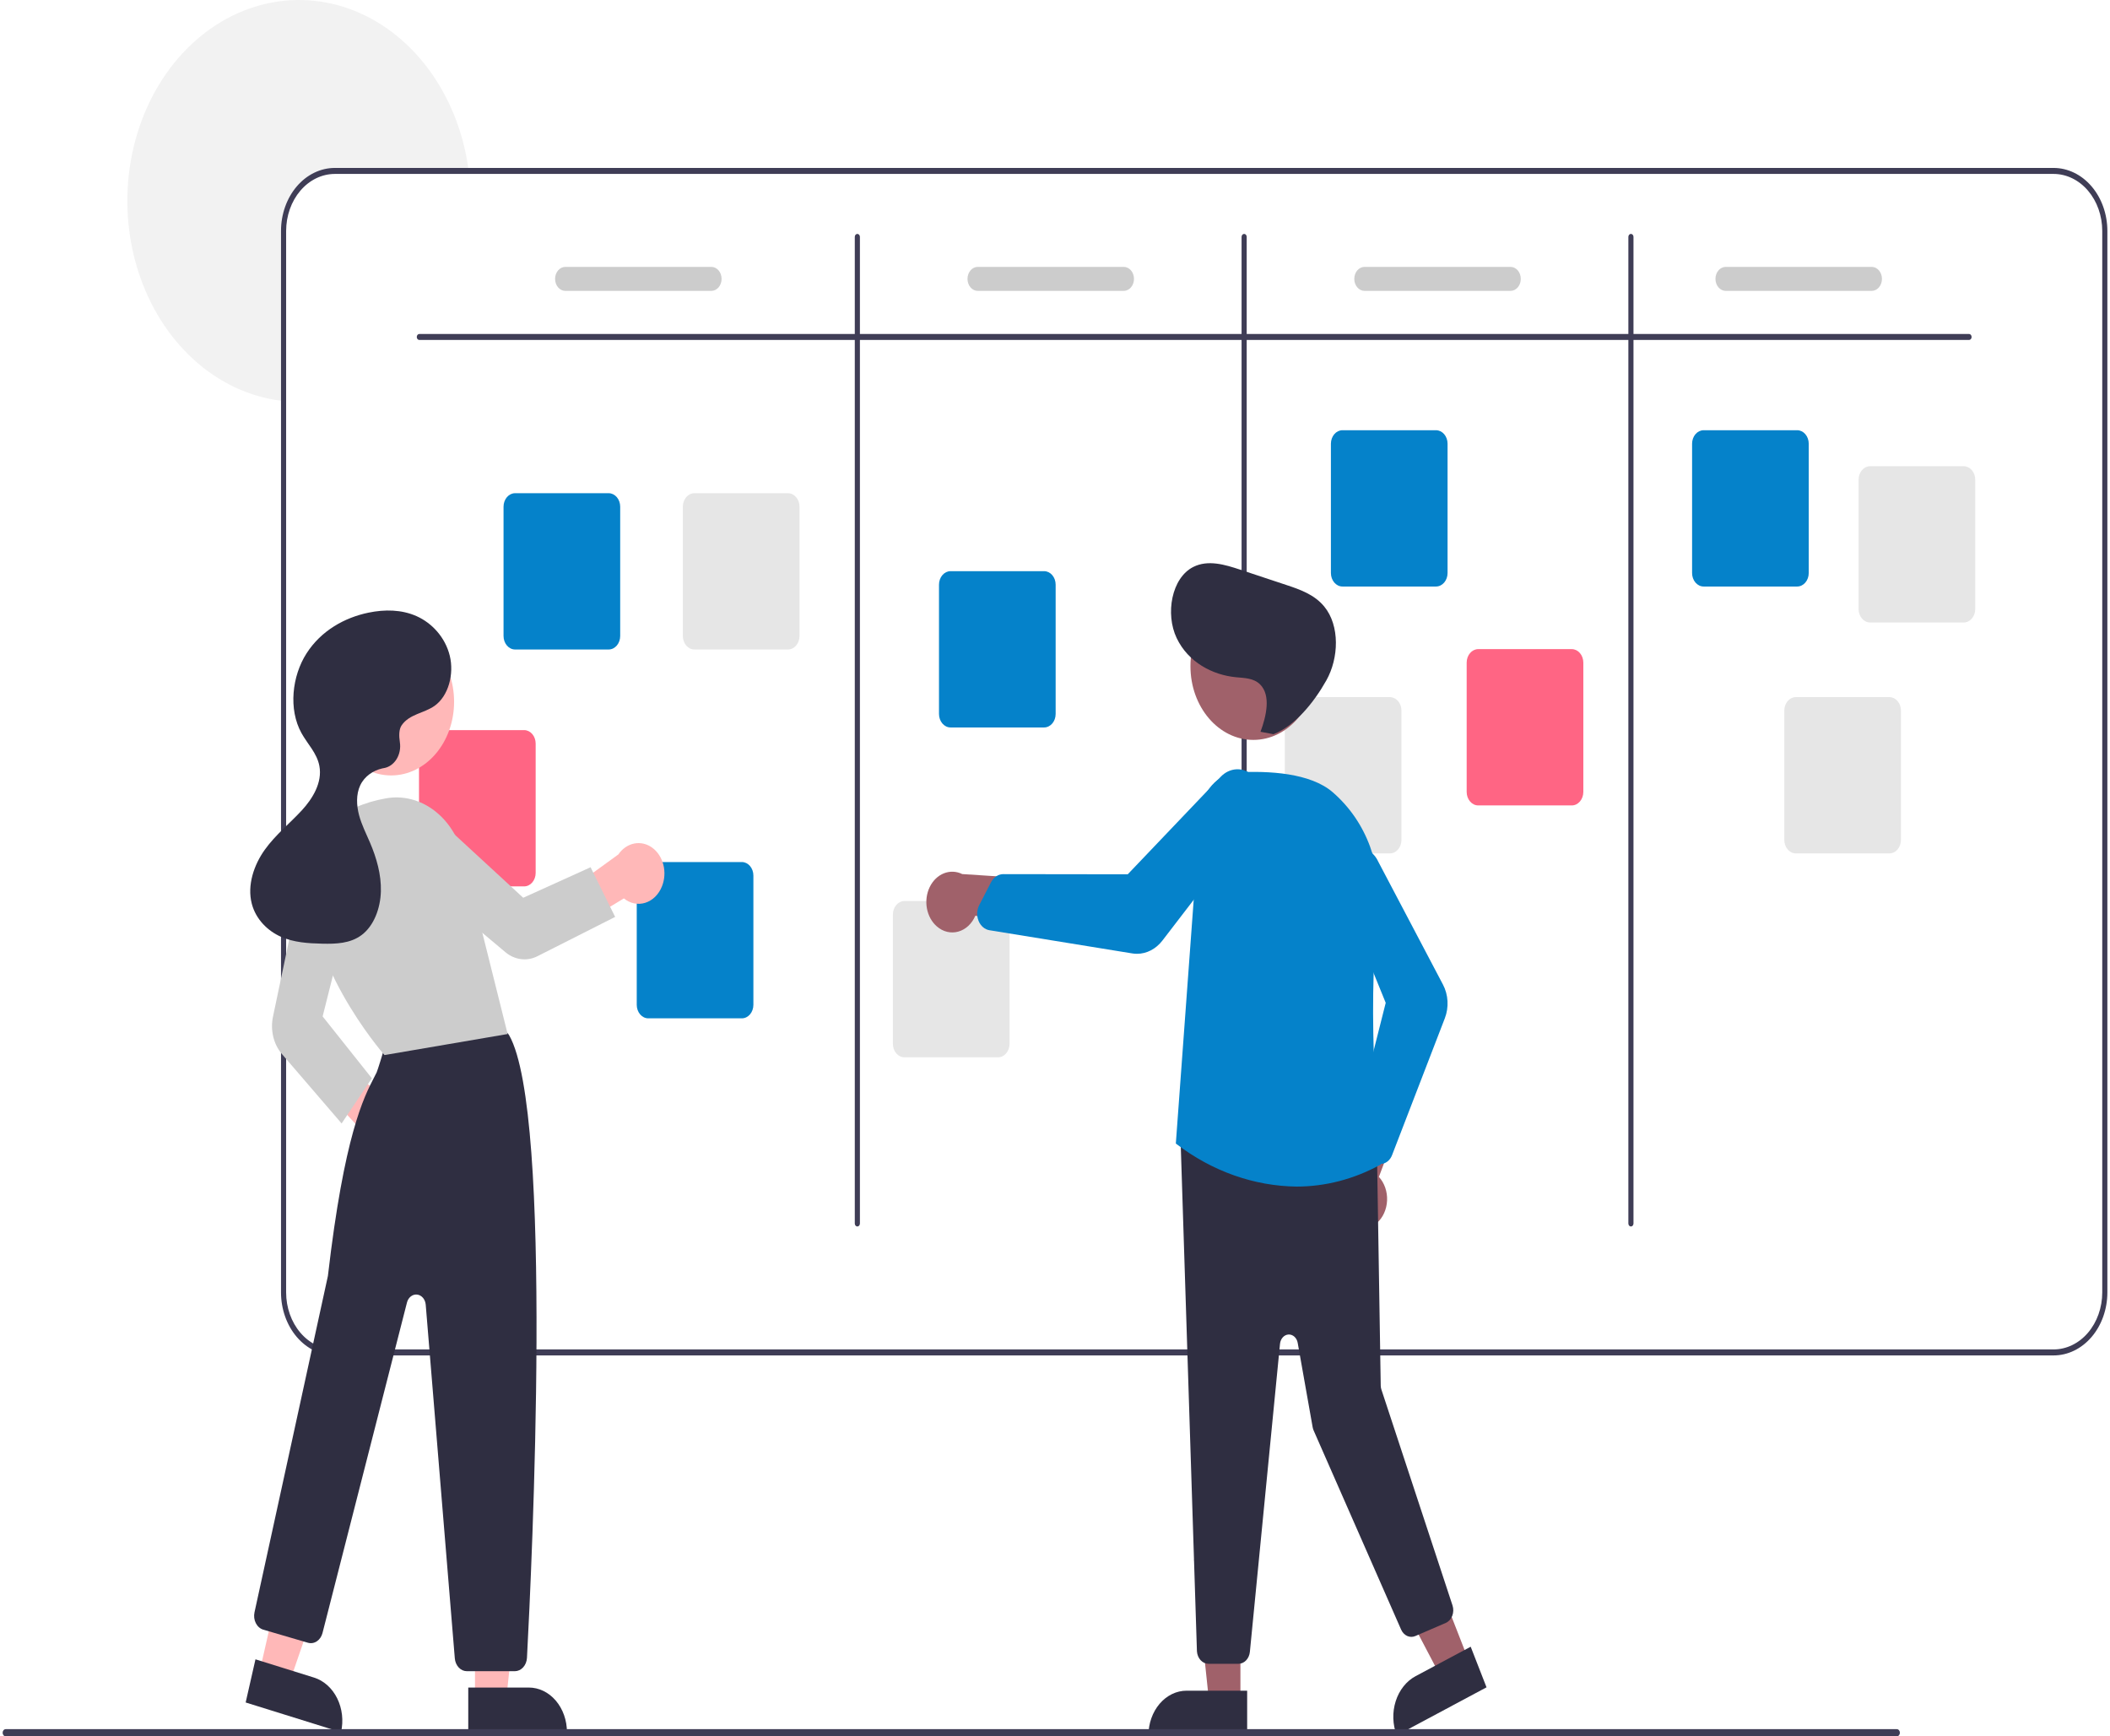 <svg width="401" height="330" viewBox="0 0 401 330" fill="none" xmlns="http://www.w3.org/2000/svg">
<path d="M89.136 33.056H63.628C61.175 33.059 58.824 34.201 57.09 36.231C55.356 38.261 54.381 41.014 54.378 43.885V76.263C54.052 76.241 53.726 76.207 53.405 76.161C47.361 75.416 41.616 72.71 36.816 68.348C32.016 63.985 28.353 58.139 26.239 51.469C24.125 44.799 23.645 37.571 24.852 30.598C26.059 23.626 28.906 17.187 33.072 12.008C37.238 6.828 42.557 3.114 48.429 1.284C54.301 -0.545 60.493 -0.418 66.307 1.652C72.121 3.722 77.325 7.652 81.333 12.999C85.341 18.347 87.993 24.899 88.991 31.917C89.044 32.293 89.093 32.675 89.136 33.056Z" fill="#F2F2F2"/>
<path d="M390.277 31.917H63.628C60.917 31.92 58.319 33.182 56.402 35.426C54.486 37.67 53.408 40.712 53.405 43.885V245.644C53.408 248.817 54.486 251.859 56.402 254.103C58.319 256.347 60.917 257.609 63.628 257.612H390.277C392.988 257.609 395.586 256.347 397.503 254.103C399.419 251.859 400.497 248.817 400.5 245.644V43.885C400.497 40.712 399.419 37.67 397.503 35.426C395.586 33.182 392.988 31.92 390.277 31.917ZM399.527 245.644C399.524 248.515 398.549 251.268 396.815 253.298C395.081 255.328 392.73 256.47 390.277 256.472H63.628C61.175 256.47 58.824 255.328 57.09 253.298C55.356 251.268 54.381 248.515 54.378 245.644V43.885C54.381 41.014 55.356 38.261 57.09 36.231C58.824 34.201 61.175 33.059 63.628 33.056H390.277C392.73 33.059 395.081 34.201 396.815 36.231C398.549 38.261 399.524 41.014 399.527 43.885V245.644Z" fill="#3F3D56"/>
<path d="M374.212 64.614H79.692C79.563 64.614 79.439 64.554 79.348 64.447C79.257 64.34 79.206 64.195 79.206 64.044C79.206 63.893 79.257 63.748 79.348 63.641C79.439 63.534 79.563 63.474 79.692 63.474H374.212C374.341 63.474 374.465 63.534 374.556 63.641C374.648 63.748 374.699 63.893 374.699 64.044C374.699 64.195 374.648 64.34 374.556 64.447C374.465 64.554 374.341 64.614 374.212 64.614Z" fill="#3F3D56"/>
<path d="M162.937 233.105C162.808 233.105 162.684 233.045 162.593 232.938C162.501 232.831 162.45 232.686 162.45 232.535V45.025C162.45 44.874 162.501 44.729 162.593 44.622C162.684 44.515 162.808 44.455 162.937 44.455C163.066 44.455 163.19 44.515 163.281 44.622C163.373 44.729 163.424 44.874 163.424 45.025V232.535C163.424 232.686 163.373 232.831 163.281 232.938C163.19 233.045 163.066 233.105 162.937 233.105Z" fill="#3F3D56"/>
<path d="M236.445 233.105C236.316 233.105 236.192 233.045 236.101 232.938C236.01 232.831 235.958 232.686 235.958 232.535V45.025C235.958 44.874 236.01 44.729 236.101 44.622C236.192 44.515 236.316 44.455 236.445 44.455C236.574 44.455 236.698 44.515 236.79 44.622C236.881 44.729 236.932 44.874 236.932 45.025V232.535C236.932 232.686 236.881 232.831 236.79 232.938C236.698 233.045 236.574 233.105 236.445 233.105Z" fill="#3F3D56"/>
<path d="M309.954 233.105C309.825 233.105 309.701 233.045 309.609 232.938C309.518 232.831 309.467 232.686 309.467 232.535V45.025C309.467 44.874 309.518 44.729 309.609 44.622C309.701 44.515 309.825 44.455 309.954 44.455C310.083 44.455 310.207 44.515 310.298 44.622C310.389 44.729 310.44 44.874 310.44 45.025V232.535C310.44 232.686 310.389 232.831 310.298 232.938C310.207 233.045 310.083 233.105 309.954 233.105Z" fill="#3F3D56"/>
<path d="M115.675 123.442H97.887C97.307 123.441 96.75 123.17 96.339 122.69C95.928 122.209 95.697 121.557 95.697 120.877V96.301C95.697 95.621 95.928 94.969 96.339 94.489C96.75 94.008 97.307 93.737 97.887 93.737H115.675C116.256 93.737 116.813 94.008 117.224 94.489C117.634 94.969 117.865 95.621 117.866 96.301V120.877C117.865 121.557 117.634 122.209 117.224 122.69C116.813 123.17 116.256 123.441 115.675 123.442Z" fill="#0582CA"/>
<path d="M140.989 193.544H123.201C122.621 193.543 122.064 193.273 121.653 192.792C121.242 192.311 121.011 191.659 121.011 190.979V166.404C121.011 165.724 121.242 165.072 121.653 164.591C122.064 164.11 122.621 163.84 123.201 163.839H140.989C141.57 163.84 142.127 164.11 142.538 164.591C142.948 165.072 143.179 165.724 143.18 166.404V190.979C143.179 191.659 142.948 192.311 142.538 192.792C142.127 193.273 141.57 193.543 140.989 193.544Z" fill="#0582CA"/>
<path d="M198.433 138.26H180.645C180.064 138.259 179.507 137.989 179.096 137.508C178.686 137.027 178.455 136.375 178.454 135.695V111.12C178.455 110.44 178.686 109.788 179.096 109.307C179.507 108.826 180.064 108.556 180.645 108.555H198.433C199.014 108.556 199.57 108.826 199.981 109.307C200.392 109.788 200.623 110.44 200.623 111.12V135.695C200.623 136.375 200.392 137.027 199.981 137.508C199.57 137.989 199.014 138.259 198.433 138.26Z" fill="#0582CA"/>
<path d="M272.915 111.473H255.127C254.546 111.472 253.989 111.202 253.578 110.721C253.168 110.24 252.937 109.588 252.936 108.908V84.332C252.937 83.653 253.168 83.001 253.578 82.52C253.989 82.039 254.546 81.769 255.127 81.768H272.915C273.495 81.769 274.052 82.039 274.463 82.52C274.874 83.001 275.105 83.653 275.105 84.332V108.908C275.105 109.588 274.874 110.24 274.463 110.721C274.052 111.202 273.495 111.472 272.915 111.473Z" fill="#0582CA"/>
<path d="M341.555 111.473H323.767C323.186 111.472 322.629 111.202 322.218 110.721C321.808 110.24 321.577 109.588 321.576 108.908V84.332C321.577 83.653 321.808 83.001 322.218 82.52C322.629 82.039 323.186 81.769 323.767 81.768H341.555C342.136 81.769 342.692 82.039 343.103 82.52C343.514 83.001 343.745 83.653 343.745 84.332V108.908C343.745 109.588 343.514 110.24 343.103 110.721C342.692 111.202 342.136 111.472 341.555 111.473Z" fill="#0582CA"/>
<path d="M373.197 118.312H355.409C354.829 118.311 354.272 118.041 353.861 117.56C353.45 117.079 353.219 116.427 353.219 115.747V91.172C353.219 90.492 353.45 89.84 353.861 89.359C354.272 88.878 354.829 88.608 355.409 88.607H373.197C373.778 88.608 374.335 88.878 374.746 89.359C375.156 89.84 375.387 90.492 375.388 91.172V115.747C375.387 116.427 375.156 117.079 374.746 117.56C374.335 118.041 373.778 118.311 373.197 118.312Z" fill="#E6E6E6"/>
<path d="M359.08 162.197H341.292C340.711 162.197 340.155 161.926 339.744 161.445C339.333 160.965 339.102 160.313 339.102 159.633V135.057C339.102 134.377 339.333 133.725 339.744 133.244C340.155 132.764 340.711 132.493 341.292 132.492H359.08C359.661 132.493 360.218 132.764 360.629 133.244C361.039 133.725 361.27 134.377 361.271 135.057V159.633C361.27 160.313 361.039 160.965 360.629 161.445C360.218 161.926 359.661 162.197 359.08 162.197Z" fill="#E6E6E6"/>
<path d="M298.716 153.078H280.928C280.347 153.078 279.79 152.807 279.38 152.326C278.969 151.846 278.738 151.194 278.737 150.514V125.938C278.738 125.258 278.969 124.606 279.38 124.125C279.79 123.645 280.347 123.374 280.928 123.373H298.716C299.297 123.374 299.854 123.645 300.264 124.125C300.675 124.606 300.906 125.258 300.907 125.938V150.514C300.906 151.194 300.675 151.846 300.264 152.326C299.854 152.807 299.297 153.078 298.716 153.078Z" fill="#FF6584"/>
<path d="M264.152 162.197H246.364C245.784 162.197 245.227 161.926 244.816 161.445C244.405 160.965 244.174 160.313 244.174 159.633V135.057C244.174 134.377 244.405 133.725 244.816 133.244C245.227 132.764 245.784 132.493 246.364 132.492H264.152C264.733 132.493 265.29 132.764 265.701 133.244C266.111 133.725 266.342 134.377 266.343 135.057V159.633C266.342 160.313 266.111 160.965 265.701 161.445C265.29 161.926 264.733 162.197 264.152 162.197Z" fill="#E6E6E6"/>
<path d="M189.671 200.953H171.883C171.302 200.952 170.745 200.682 170.334 200.201C169.924 199.72 169.693 199.069 169.692 198.389V173.813C169.693 173.133 169.924 172.481 170.334 172C170.745 171.52 171.302 171.249 171.883 171.248H189.671C190.251 171.249 190.808 171.52 191.219 172C191.63 172.481 191.861 173.133 191.861 173.813V198.389C191.861 199.069 191.63 199.72 191.219 200.201C190.808 200.682 190.251 200.952 189.671 200.953Z" fill="#E6E6E6"/>
<path d="M99.611 168.467H81.823C81.242 168.466 80.685 168.195 80.274 167.715C79.864 167.234 79.632 166.582 79.632 165.902V141.326C79.632 140.646 79.864 139.995 80.274 139.514C80.685 139.033 81.242 138.762 81.823 138.762H99.611C100.191 138.762 100.748 139.033 101.159 139.514C101.57 139.995 101.801 140.646 101.801 141.326V165.902C101.801 166.582 101.57 167.234 101.159 167.715C100.748 168.195 100.191 168.466 99.611 168.467Z" fill="#FF6584"/>
<path d="M149.752 123.442H131.964C131.383 123.441 130.826 123.17 130.416 122.69C130.005 122.209 129.774 121.557 129.773 120.877V96.301C129.774 95.621 130.005 94.969 130.416 94.489C130.826 94.008 131.383 93.737 131.964 93.737H149.752C150.333 93.737 150.89 94.008 151.3 94.489C151.711 94.969 151.942 95.621 151.943 96.301V120.877C151.942 121.557 151.711 122.209 151.3 122.69C150.89 123.17 150.333 123.441 149.752 123.442Z" fill="#E6E6E6"/>
<path d="M135.189 55.284H107.44C106.924 55.284 106.429 55.044 106.063 54.616C105.698 54.189 105.493 53.609 105.493 53.004C105.493 52.4 105.698 51.82 106.063 51.392C106.429 50.965 106.924 50.725 107.44 50.725H135.189C135.705 50.725 136.2 50.965 136.565 51.392C136.931 51.82 137.136 52.4 137.136 53.004C137.136 53.609 136.931 54.189 136.565 54.616C136.2 55.044 135.705 55.284 135.189 55.284Z" fill="#CCCCCC"/>
<path d="M213.565 55.284H185.817C185.3 55.284 184.805 55.044 184.44 54.616C184.075 54.189 183.87 53.609 183.87 53.004C183.87 52.4 184.075 51.82 184.44 51.392C184.805 50.965 185.3 50.725 185.817 50.725H213.565C214.081 50.725 214.577 50.965 214.942 51.392C215.307 51.82 215.512 52.4 215.512 53.004C215.512 53.609 215.307 54.189 214.942 54.616C214.577 55.044 214.081 55.284 213.565 55.284Z" fill="#CCCCCC"/>
<path d="M287.073 55.284H259.325C258.809 55.284 258.313 55.044 257.948 54.616C257.583 54.189 257.378 53.609 257.378 53.004C257.378 52.4 257.583 51.82 257.948 51.392C258.313 50.965 258.809 50.725 259.325 50.725H287.073C287.59 50.725 288.085 50.965 288.45 51.392C288.815 51.82 289.021 52.4 289.021 53.004C289.021 53.609 288.815 54.189 288.45 54.616C288.085 55.044 287.59 55.284 287.073 55.284Z" fill="#CCCCCC"/>
<path d="M355.713 55.284H327.965C327.449 55.284 326.954 55.044 326.588 54.616C326.223 54.189 326.018 53.609 326.018 53.004C326.018 52.4 326.223 51.82 326.588 51.392C326.954 50.965 327.449 50.725 327.965 50.725H355.713C356.23 50.725 356.725 50.965 357.09 51.392C357.456 51.82 357.661 52.4 357.661 53.004C357.661 53.609 357.456 54.189 357.09 54.616C356.725 55.044 356.23 55.284 355.713 55.284Z" fill="#CCCCCC"/>
<path d="M73.039 222.214C72.327 222.132 71.639 221.869 71.023 221.442C70.407 221.015 69.879 220.436 69.475 219.744C69.071 219.052 68.802 218.265 68.686 217.438C68.57 216.612 68.61 215.765 68.804 214.959L56.326 201.359L62.923 199.4L75.194 211.051C76.329 211.522 77.278 212.465 77.86 213.7C78.442 214.935 78.617 216.377 78.352 217.753C78.086 219.129 77.398 220.343 76.419 221.165C75.44 221.988 74.238 222.361 73.039 222.214Z" fill="#FFB8B8"/>
<path d="M90.269 322.73H96.238L99.077 295.778H90.269L90.269 322.73Z" fill="#FFB8B8"/>
<path d="M107.748 329.217L88.991 329.218L88.991 320.733L100.501 320.733C102.423 320.733 104.266 321.626 105.625 323.218C106.984 324.809 107.748 326.967 107.748 329.217Z" fill="#2F2E41"/>
<path d="M49.349 317.684L55.117 319.482L63.782 294.293L55.271 291.641L49.349 317.684Z" fill="#FFB8B8"/>
<path d="M64.814 329.219L46.688 323.571L48.552 315.371L59.675 318.838C61.532 319.416 63.117 320.835 64.081 322.782C65.045 324.729 65.308 327.045 64.814 329.219Z" fill="#2F2E41"/>
<path d="M97.843 317.627H88.736C88.161 317.629 87.606 317.379 87.18 316.926C86.754 316.474 86.488 315.851 86.435 315.18L80.907 247.966C80.866 247.473 80.681 247.012 80.382 246.661C80.083 246.311 79.689 246.093 79.268 246.045C78.847 245.997 78.425 246.121 78.074 246.398C77.722 246.674 77.464 247.084 77.343 247.559L61.291 310.366C61.121 311.033 60.738 311.598 60.221 311.943C59.704 312.288 59.093 312.385 58.516 312.216L50.044 309.736C49.749 309.649 49.471 309.495 49.226 309.282C48.981 309.069 48.775 308.802 48.619 308.495C48.463 308.189 48.36 307.849 48.317 307.496C48.274 307.143 48.29 306.783 48.366 306.437C48.505 305.804 62.197 243.158 62.316 242.514C65.419 215.745 69.13 208.572 71.124 204.719C71.289 204.4 71.441 204.107 71.577 203.829C71.748 203.483 72.8 200.042 73.468 197.808C73.555 197.445 73.705 197.106 73.909 196.814C74.113 196.522 74.366 196.283 74.653 196.111C83.032 191.095 92.835 194.567 95.639 195.751C96.104 195.943 96.504 196.306 96.778 196.786C105.192 211.645 101.063 297.945 100.149 315.094C100.111 315.78 99.852 316.424 99.424 316.894C98.995 317.364 98.43 317.626 97.843 317.627Z" fill="#2F2E41"/>
<path d="M74.341 147.378C80.945 147.378 86.298 141.111 86.298 133.38C86.298 125.648 80.945 119.381 74.341 119.381C67.738 119.381 62.385 125.648 62.385 133.38C62.385 141.111 67.738 147.378 74.341 147.378Z" fill="#FFB8B8"/>
<path d="M73.075 200.526L72.989 200.429C72.828 200.246 56.897 181.974 58.959 165.079C59.84 157.852 64.835 153.234 73.401 151.724C76.548 151.177 79.758 151.978 82.441 153.98C85.124 155.983 87.1 159.051 88.005 162.622L96.476 196.525L73.075 200.526Z" fill="#CCCCCC"/>
<path d="M64.921 213.522L53.569 200.316C52.793 199.408 52.23 198.281 51.933 197.045C51.636 195.808 51.617 194.502 51.875 193.254L57.371 167.083C57.535 166.299 57.836 165.562 58.253 164.919C58.671 164.277 59.196 163.741 59.798 163.345C60.399 162.95 61.064 162.703 61.75 162.621C62.436 162.538 63.129 162.621 63.787 162.865C65.04 163.338 66.087 164.364 66.706 165.725C67.325 167.086 67.467 168.675 67.102 170.157L61.316 193.18L70.672 204.942L64.921 213.522Z" fill="#CCCCCC"/>
<path d="M125.807 168.452C125.507 169.213 125.068 169.887 124.521 170.428C123.974 170.968 123.333 171.362 122.642 171.581C121.951 171.8 121.228 171.839 120.523 171.695C119.818 171.551 119.148 171.228 118.561 170.749L103.407 179.944L104.077 172.133L117.511 162.399C118.265 161.298 119.337 160.559 120.525 160.322C121.713 160.085 122.933 160.366 123.956 161.112C124.978 161.858 125.732 163.017 126.073 164.37C126.414 165.723 126.319 167.176 125.807 168.452Z" fill="#FFB8B8"/>
<path d="M116.906 174.267L102.134 181.741C101.15 182.235 100.075 182.424 99.011 182.29C97.948 182.157 96.931 181.705 96.06 180.978L77.274 165.22C76.714 164.75 76.241 164.15 75.887 163.457C75.532 162.764 75.303 161.994 75.213 161.193C75.123 160.393 75.174 159.579 75.363 158.802C75.552 158.026 75.876 157.303 76.314 156.679C77.154 155.492 78.357 154.735 79.666 154.568C80.975 154.401 82.289 154.838 83.328 155.785L99.436 170.628L112.239 164.828L116.906 174.267Z" fill="#CCCCCC"/>
<path d="M76.323 137.865C77.798 135.701 80.554 135.585 82.58 134.158C85.234 132.288 86.332 128.11 85.476 124.625C84.621 121.14 82.099 118.423 79.207 117.124C76.315 115.825 73.098 115.809 70.047 116.437C65.505 117.372 61.033 119.854 58.263 124.171C55.493 128.487 54.788 134.809 57.298 139.338C58.452 141.42 60.234 143.138 60.694 145.56C61.299 148.74 59.394 151.807 57.353 154.022C55.027 156.544 52.359 158.657 50.322 161.501C48.285 164.345 46.926 168.23 47.856 171.778C48.635 174.751 50.901 176.941 53.387 178.038C55.872 179.135 58.579 179.294 61.235 179.354C63.814 179.414 66.553 179.34 68.725 177.712C71.05 175.97 72.292 172.664 72.384 169.433C72.476 166.202 71.553 163.037 70.318 160.146C69.581 158.423 68.724 156.753 68.235 154.914C67.745 153.074 67.661 150.987 68.445 149.293C69.269 147.512 70.936 146.438 72.633 146.047C72.721 146.027 72.815 146.009 72.912 145.993C73.395 145.919 73.861 145.732 74.28 145.442C74.699 145.152 75.064 144.766 75.352 144.306C75.641 143.847 75.846 143.323 75.957 142.768C76.067 142.213 76.08 141.637 75.995 141.075C75.802 139.813 75.819 138.605 76.323 137.865Z" fill="#2F2E41"/>
<path d="M235.74 323.326H229.772L226.933 296.375L235.741 296.376L235.74 323.326Z" fill="#A0616A"/>
<path d="M225.509 321.33H237.019V329.814H218.262C218.262 328.7 218.45 327.597 218.814 326.567C219.178 325.538 219.712 324.603 220.385 323.815C221.058 323.027 221.857 322.402 222.736 321.975C223.615 321.549 224.558 321.33 225.509 321.33Z" fill="#2F2E41"/>
<path d="M279.045 315.411L273.616 318.314L261.468 295.181L269.481 290.896L279.045 315.411Z" fill="#A0616A"/>
<path d="M269.03 318.572L279.5 312.973L282.511 320.691L265.449 329.815C265.053 328.801 264.832 327.706 264.798 326.593C264.764 325.479 264.918 324.369 265.251 323.325C265.583 322.281 266.088 321.324 266.737 320.508C267.385 319.693 268.164 319.035 269.03 318.572Z" fill="#2F2E41"/>
<path d="M261.665 232.454C262.236 231.95 262.707 231.305 263.043 230.566C263.379 229.826 263.572 229.009 263.61 228.172C263.647 227.335 263.527 226.499 263.258 225.723C262.989 224.946 262.579 224.248 262.055 223.677L269.07 205.04L260.157 206.809L254.862 224.236C254.101 225.33 253.71 226.713 253.762 228.122C253.815 229.531 254.307 230.869 255.145 231.882C255.984 232.895 257.111 233.513 258.312 233.618C259.514 233.723 260.707 233.309 261.665 232.454Z" fill="#A0616A"/>
<path d="M235.36 316.22H229.659C229.106 316.218 228.574 315.972 228.169 315.531C227.764 315.09 227.516 314.487 227.474 313.841L224.365 216.633C224.342 216.261 224.388 215.887 224.501 215.537C224.614 215.188 224.791 214.872 225.02 214.611C225.248 214.351 225.522 214.151 225.823 214.028C226.124 213.904 226.445 213.858 226.762 213.895L259.736 217.994C260.271 218.056 260.767 218.345 261.132 218.806C261.496 219.268 261.704 219.87 261.714 220.499L262.405 263.378C262.409 263.611 262.447 263.841 262.519 264.058L276.045 305.124C276.149 305.441 276.199 305.78 276.191 306.119C276.182 306.459 276.116 306.794 275.997 307.104C275.877 307.413 275.706 307.692 275.493 307.924C275.281 308.155 275.031 308.335 274.758 308.453L268.98 310.945C268.479 311.161 267.927 311.155 267.428 310.928C266.93 310.701 266.52 310.268 266.275 309.712L249.659 271.885C249.569 271.68 249.502 271.461 249.462 271.234L246.624 255.222C246.541 254.758 246.321 254.343 246.001 254.053C245.681 253.762 245.283 253.614 244.878 253.635C244.474 253.657 244.089 253.846 243.793 254.17C243.497 254.493 243.309 254.93 243.263 255.401L237.537 313.947C237.476 314.572 237.22 315.15 236.819 315.569C236.417 315.988 235.898 316.22 235.36 316.22Z" fill="#2F2E41"/>
<path d="M238.199 140.626C244.803 140.626 250.156 134.359 250.156 126.628C250.156 118.897 244.803 112.63 238.199 112.63C231.596 112.63 226.243 118.897 226.243 126.628C226.243 134.359 231.596 140.626 238.199 140.626Z" fill="#A0616A"/>
<path d="M246.399 225.521C238.291 225.417 230.376 222.61 223.581 217.429L223.464 217.335L223.476 217.17L228.05 154.81C228.208 152.694 229.014 150.717 230.321 149.244C231.627 147.77 233.345 146.901 235.157 146.796C241.084 146.477 249.046 146.879 253.308 150.595C259.749 156.212 262.853 164.669 261.825 173.799C259.693 192.731 262.108 218.271 262.391 221.12L262.411 221.326L262.251 221.412C257.285 224.116 251.875 225.519 246.399 225.521Z" fill="#0582CA"/>
<path d="M262.335 221.226C261.998 221.225 261.665 221.143 261.357 220.984C261.048 220.825 260.771 220.592 260.543 220.302L257.928 216.961C257.645 216.598 257.447 216.156 257.353 215.677C257.258 215.199 257.27 214.7 257.388 214.228L263.352 190.596L254.278 168.287C253.854 167.243 253.75 166.059 253.984 164.936C254.19 163.95 254.646 163.06 255.293 162.384C255.939 161.708 256.746 161.277 257.606 161.148C258.466 161.02 259.339 161.199 260.11 161.663C260.881 162.128 261.514 162.855 261.925 163.748L274.239 187.14C274.739 188.089 275.033 189.167 275.094 190.28C275.155 191.393 274.982 192.506 274.59 193.522L264.556 219.548C264.391 219.979 264.137 220.354 263.817 220.64C263.497 220.927 263.121 221.116 262.723 221.19C262.595 221.214 262.465 221.226 262.335 221.226Z" fill="#0582CA"/>
<path d="M178.058 176.084C178.632 176.584 179.293 176.931 179.994 177.099C180.695 177.268 181.419 177.255 182.115 177.06C182.811 176.866 183.463 176.495 184.023 175.974C184.584 175.453 185.04 174.795 185.359 174.045L202.611 176.664L198.646 167.153L182.872 166.124C181.76 165.579 180.517 165.53 179.377 165.986C178.237 166.443 177.279 167.373 176.686 168.601C176.093 169.828 175.905 171.268 176.157 172.648C176.41 174.027 177.086 175.25 178.058 176.084Z" fill="#A0616A"/>
<path d="M216.083 181.279C215.783 181.279 215.483 181.254 215.185 181.206L188.045 176.799C187.602 176.728 187.18 176.528 186.819 176.219C186.458 175.909 186.168 175.499 185.976 175.026C185.914 174.873 185.862 174.715 185.821 174.553C185.716 174.132 185.687 173.691 185.735 173.256C185.783 172.821 185.908 172.403 186.101 172.027L188.347 167.668C188.589 167.202 188.928 166.817 189.334 166.549C189.739 166.281 190.197 166.139 190.662 166.137H190.666L214.323 166.169L231.991 147.636C232.813 146.776 233.863 146.273 234.964 146.212C235.931 146.159 236.889 146.451 237.711 147.049C238.533 147.647 239.182 148.522 239.57 149.56C239.959 150.598 240.07 151.749 239.888 152.863C239.707 153.976 239.241 154.998 238.553 155.795L220.923 178.751C220.313 179.547 219.567 180.183 218.733 180.618C217.899 181.054 216.996 181.279 216.083 181.279Z" fill="#0582CA"/>
<path d="M239.559 139.081C240.651 136.12 241.576 132.178 239.48 130.084C238.264 128.87 236.513 128.868 234.921 128.717C230.434 128.291 225.815 125.874 223.622 121.271C221.428 116.669 222.653 109.824 226.791 107.748C229.58 106.348 232.777 107.302 235.697 108.271L244.462 111.181C247.067 112.046 249.801 112.999 251.676 115.285C254.666 118.931 254.443 125.095 252.068 129.316C249.693 133.537 246.116 137.94 242.021 139.542L239.559 139.081Z" fill="#2F2E41"/>
<path d="M360.489 330H1.08C1.004 330 0.928 329.983 0.858 329.949C0.787 329.915 0.723 329.865 0.669 329.802C0.615 329.739 0.572 329.664 0.543 329.581C0.514 329.499 0.499 329.411 0.499 329.321C0.499 329.232 0.514 329.144 0.543 329.061C0.572 328.979 0.615 328.904 0.669 328.841C0.723 328.778 0.787 328.728 0.858 328.694C0.928 328.66 1.004 328.642 1.08 328.643H360.489C360.565 328.642 360.64 328.66 360.711 328.694C360.781 328.728 360.845 328.778 360.899 328.841C360.953 328.904 360.996 328.979 361.026 329.061C361.055 329.144 361.07 329.232 361.07 329.321C361.07 329.411 361.055 329.499 361.026 329.581C360.996 329.664 360.953 329.739 360.899 329.802C360.845 329.865 360.781 329.915 360.711 329.949C360.64 329.983 360.565 330 360.489 330Z" fill="#3F3D56"/>
</svg>
